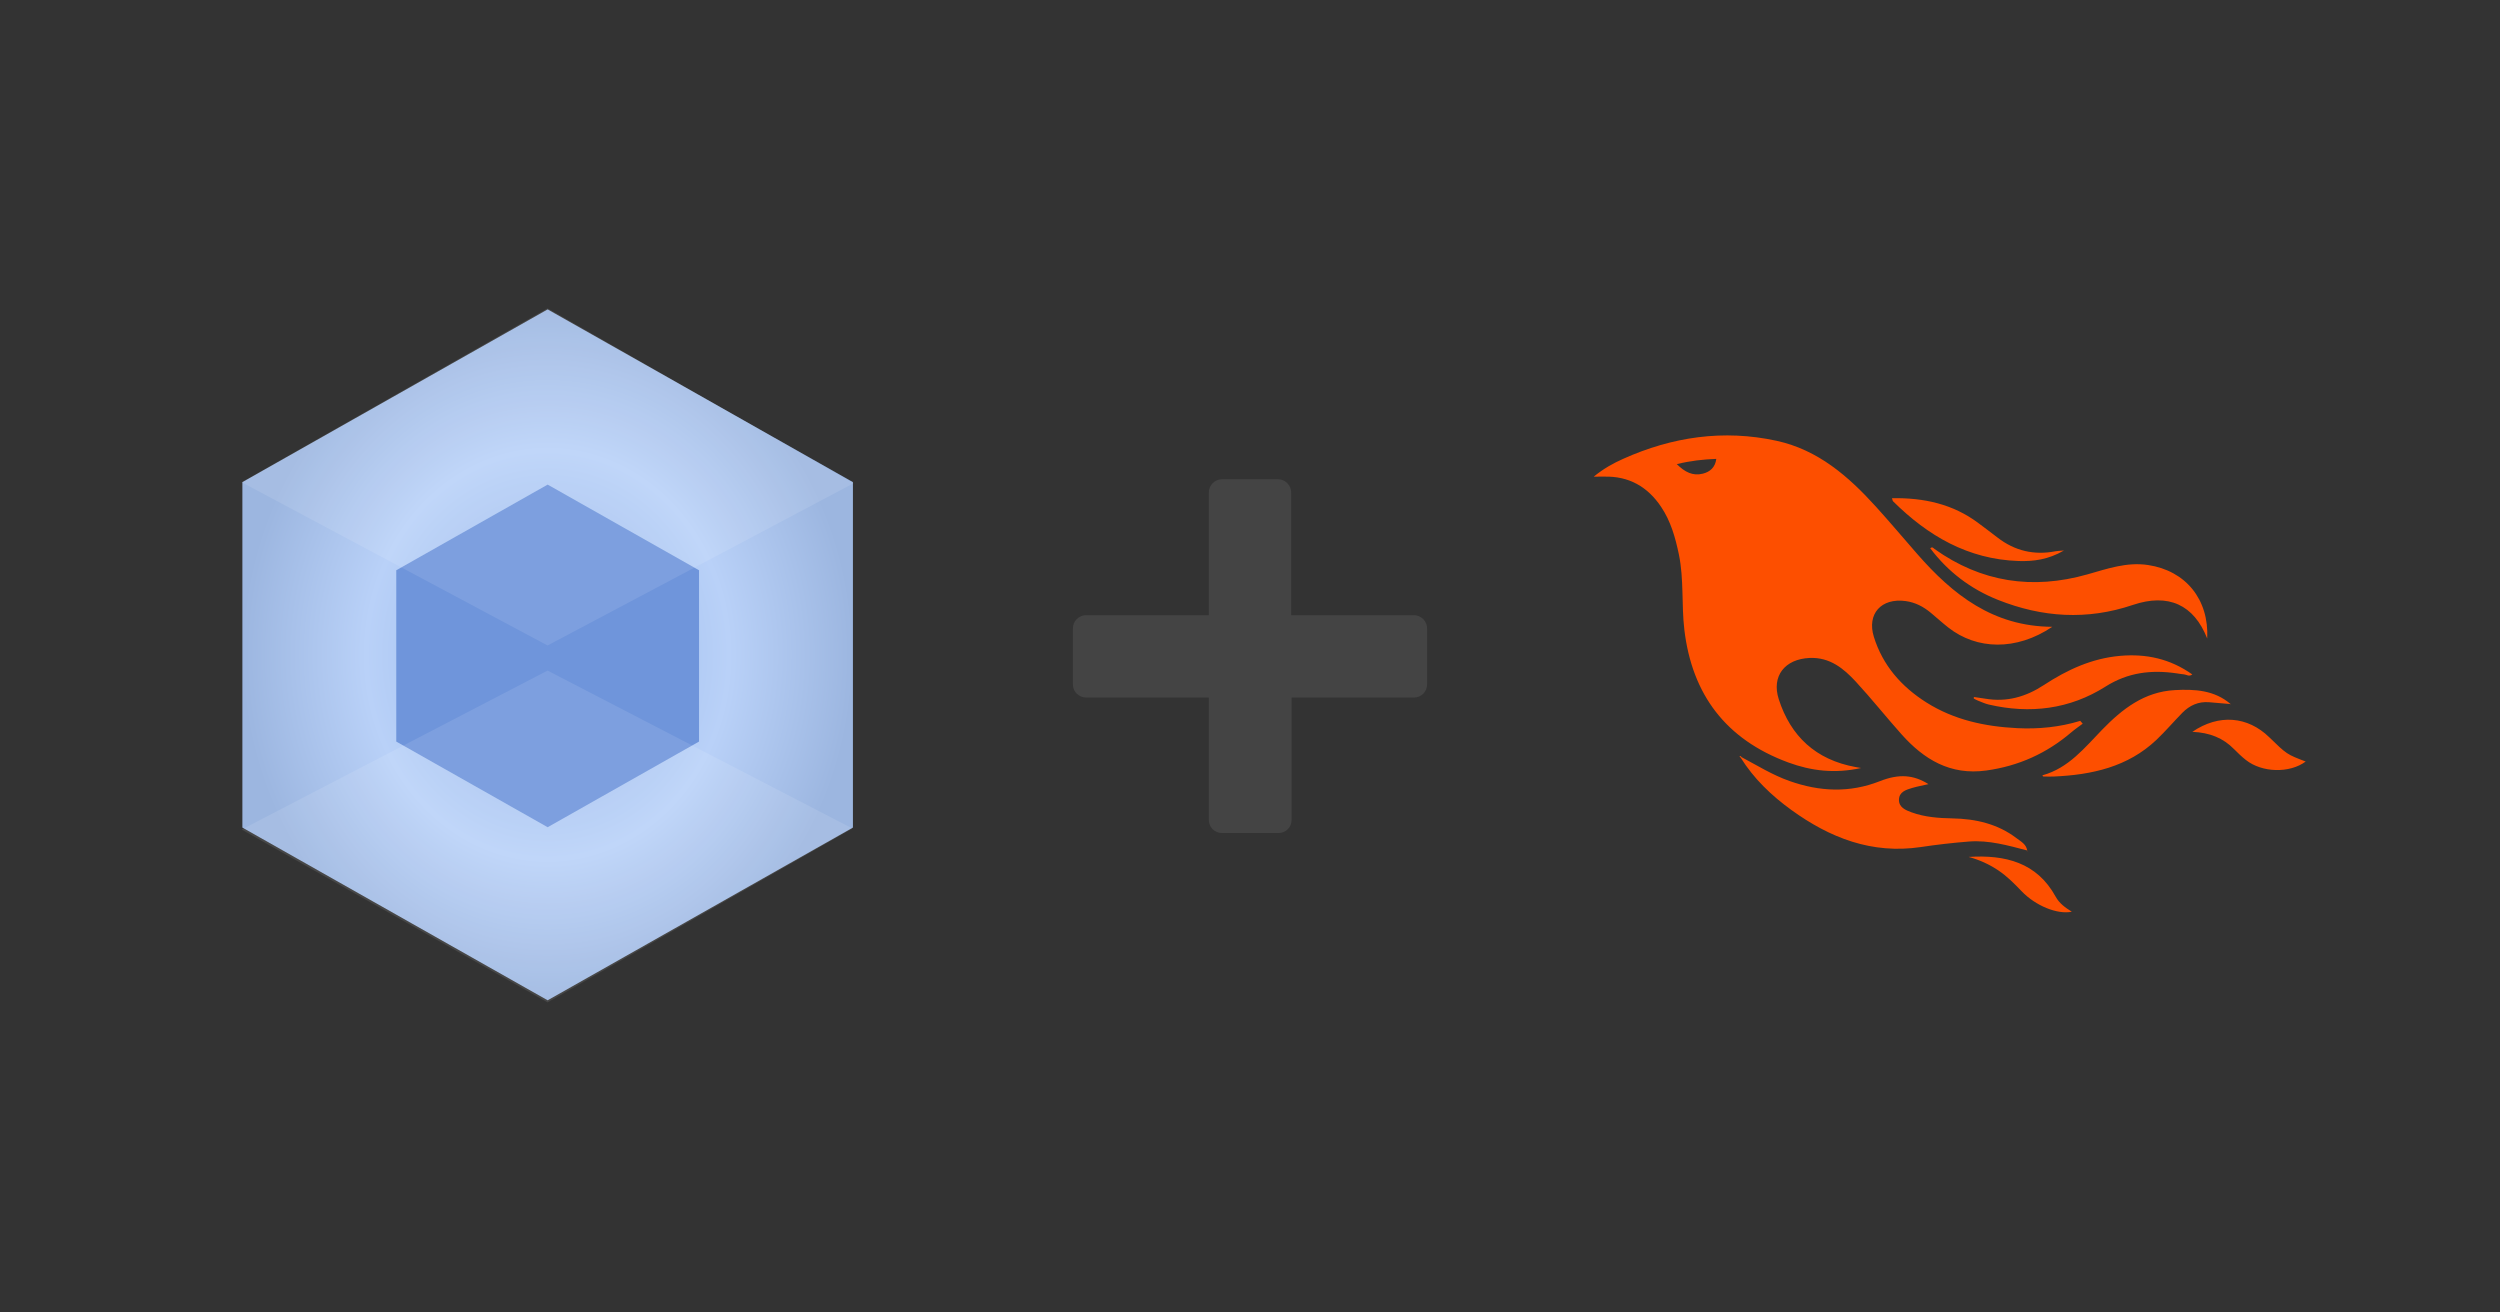 <?xml version="1.0" encoding="UTF-8" standalone="no"?>
<svg width="1200px" height="630px" viewBox="0 0 1200 630" version="1.1" xmlns="http://www.w3.org/2000/svg" xmlns:xlink="http://www.w3.org/1999/xlink" xmlns:sketch="http://www.bohemiancoding.com/sketch/ns">
    <rect x="0" y="0" width="1200" height="630" fill="#333333" stroke="none"/>
    <!-- Generator: Sketch 3.4.2 (15855) - http://www.bohemiancoding.com/sketch -->
    <title>webpack-and-phoenix-on-elixir</title>
    <desc>Created with Sketch.</desc>
    <defs>
        <radialGradient cx="50%" cy="50%" fx="50%" fy="50%" r="50%" id="radialGradient-1">
            <stop stop-color="#93B4E7" offset="0%"></stop>
            <stop stop-color="#B9D1F8" offset="59.273%"></stop>
            <stop stop-color="#9CB6E0" offset="100%"></stop>
        </radialGradient>
    </defs>
    <g id="Page-1" stroke="none" stroke-width="1" fill="none" fill-rule="evenodd" sketch:type="MSPage">
        <g id="webpack-and-phoenix-on-elixir" sketch:type="MSArtboardGroup">
            <path d="M893.327,368.644 C891.821,368.378 891.231,368.278 890.641,368.171 C871.568,364.695 859.512,353.384 853.799,335.604 C850.237,324.521 856.709,316.36 868.57,315.822 C878.283,315.381 884.93,320.852 890.809,327.218 C898.387,335.425 905.334,344.188 912.777,352.518 C923.493,364.51 936.12,372.232 953.395,369.849 C968.886,367.711 982.386,361.619 994.132,351.592 C995.898,350.085 997.835,348.772 999.695,347.368 C999.304,346.917 998.914,346.466 998.523,346.014 C988.662,349.015 978.605,350.024 968.33,349.518 C952.781,348.751 937.966,345.57 924.709,337.204 C912.613,329.57 903.692,319.34 899.451,305.676 C896.026,294.638 903.036,286.916 914.708,288.512 C919.323,289.143 923.207,291.179 926.694,294.068 C929.533,296.417 932.256,298.908 935.152,301.187 C948.775,311.915 967.812,312.511 985.105,300.864 C956.675,300.737 937.333,285.412 920.344,265.99 C913.695,258.388 907.204,250.65 900.417,243.169 C887.286,228.692 872.719,215.937 852.772,211.586 C827.293,206.028 802.694,209.661 779.083,220.258 C774.375,222.371 769.854,224.827 765,228.786 C767.403,228.786 768.714,228.815 770.022,228.782 C781.926,228.481 790.847,233.665 797.281,243.208 C801.964,250.153 804.17,258.007 805.852,266.088 C808.348,278.08 807.056,290.305 808.498,302.352 C812.203,333.323 828.355,354.935 858.429,366.002 C869.458,370.061 880.77,371.412 893.327,368.644 L893.327,368.644 L893.327,368.644 Z M817.321,227.368 C812.569,228.543 808.771,226.663 804.858,222.781 C811.56,221.145 817.471,220.51 823.822,220.266 C823.303,224.307 820.871,226.491 817.321,227.368 L817.321,227.368 Z M973.043,408.221 C972.629,405.24 970.03,403.926 967.987,402.367 C958.947,395.472 948.375,393.031 937.166,392.828 C930.477,392.707 923.858,392.218 917.549,389.92 C914.658,388.867 911.423,387.514 911.497,383.853 C911.57,380.137 914.869,379.087 917.871,378.208 C920.328,377.488 922.864,377.029 925.662,376.388 C918.555,371.925 911.613,371.306 902.362,374.952 C887.8,380.689 873.444,380.009 858.927,374.872 C850.731,371.973 843.458,367.422 835.885,363.392 L835.678,363.532 C835.777,363.465 835.881,363.394 835.874,363.398 C835.687,362.838 835.348,362.824 834.913,363.137 C835.112,363.307 835.31,363.477 835.507,363.647 C841.788,373.734 850.272,381.85 859.856,388.786 C878.315,402.142 898.477,410.107 922.067,406.573 C929.687,405.431 937.364,404.545 945.048,403.938 C954.683,403.175 963.863,405.832 973.043,408.221 L973.043,408.221 Z M928.567,263.515 C928.057,263.152 927.567,262.243 926.526,263.184 C935.013,274.434 945.916,282.727 959.044,287.948 C980.233,296.374 1001.737,297.816 1023.732,290.38 C1040.807,284.609 1053.086,290.248 1059.463,306.495 C1060.386,287.637 1049.065,273.896 1031.032,271.203 C1020.887,269.688 1011.52,272.986 1002.017,275.687 C975.573,283.201 950.998,279.491 928.567,263.515 L928.567,263.515 Z M1060.367,337.069 C1063.813,337.353 1067.257,337.659 1070.703,337.955 C1062.918,331.253 1053.43,330.722 1043.831,331.257 C1029.214,332.071 1018.683,340.332 1009.083,350.202 C1000.624,358.901 992.98,368.66 980.357,372.155 C980.568,372.527 980.622,372.712 980.681,372.712 C982.379,372.737 984.081,372.816 985.775,372.74 C1004.109,371.926 1021.381,368.136 1035.121,355.097 C1039.447,350.991 1043.319,346.429 1047.496,342.167 C1050.98,338.613 1055.205,336.643 1060.367,337.069 L1060.367,337.069 Z M1017.775,314.802 C1004.093,315.974 992.208,321.521 981.044,328.834 C972.452,334.463 963.263,337.127 952.936,335.366 C951.119,335.056 949.289,334.824 947.466,334.556 C947.444,334.806 947.424,335.055 947.403,335.305 C948.06,335.636 948.694,336.023 949.377,336.288 C951.098,336.955 952.793,337.759 954.579,338.175 C974.45,342.804 993.472,340.432 1010.622,329.576 C1021.432,322.733 1032.622,321.437 1044.75,323.204 C1045.976,323.383 1047.196,323.602 1048.427,323.714 C1049.566,323.82 1050.757,324.931 1052.296,323.729 C1041.693,316.223 1030.272,313.732 1017.775,314.802 L1017.775,314.802 Z M968.874,269.287 C976.052,269.531 983.197,268.61 990.705,264.239 C988.506,264.43 987.573,264.426 986.679,264.602 C976.336,266.621 967.052,264.411 958.783,258.003 C955.749,255.651 952.664,253.362 949.591,251.058 C937.409,241.928 923.44,238.873 908.16,239.132 C908.407,239.868 908.421,240.373 908.687,240.635 C925.313,257.115 944.554,268.466 968.874,269.287 L968.874,269.287 Z M1089.201,353.844 C1078.912,343.843 1065.104,342.554 1052.327,351.282 C1060.785,351.655 1067.133,354.299 1072.282,359.524 C1074.104,361.372 1075.993,363.186 1078.031,364.798 C1085.816,370.952 1099.014,371.247 1106.724,365.539 C1097.667,362.075 1097.667,362.075 1089.201,353.844 L1089.201,353.844 Z M986.728,430.429 C977.686,413.935 962.488,410.213 944.932,411.32 C950.122,412.73 954.969,414.9 959.417,417.943 C963.503,420.739 966.941,424.2 970.331,427.745 C977.046,434.768 987.528,439.079 994.473,437.621 C991.284,435.651 988.451,433.571 986.728,430.429 L986.728,430.429 Z M1070.865,338.295 C1070.868,338.19 1070.871,338.084 1070.877,337.974 C1070.877,337.973 1070.864,337.988 1070.851,338.002 L1070.88,337.971 C1070.821,337.965 1070.761,337.96 1070.703,337.955 C1070.737,337.986 1070.775,338.011 1070.809,338.043 C1070.828,338.126 1070.847,338.211 1070.865,338.295 L1070.865,338.295 Z M973.545,408.609 C973.426,408.543 973.307,408.477 973.189,408.412 C973.205,408.486 973.223,408.56 973.263,408.62 C973.287,408.659 973.448,408.615 973.545,408.609 L973.545,408.609 Z M973.189,408.412 C973.178,408.358 973.169,408.303 973.154,408.25 C973.154,408.25 973.134,408.274 973.112,408.299 L973.154,408.251 C973.118,408.24 973.08,408.231 973.043,408.221 C973.05,408.265 973.066,408.302 973.071,408.348 C973.111,408.369 973.15,408.391 973.189,408.412 L973.189,408.412 Z" id="Phoenix" fill="#FD4F00" sketch:type="MSShapeGroup"></path>
            <g id="Webpack" sketch:type="MSLayerGroup" transform="translate(116, 148)">
                <path d="M146.872,0.512 L0.342,83.418 L0.342,249.231 L146.872,332.138 L293.402,249.231 L293.402,83.418 L146.872,0.512 L146.872,0.512 Z" id="Shape" fill="url(#radialGradient-1)" sketch:type="MSShapeGroup"></path>
                <path d="M146.873,84.61 L74.209,125.723 L74.209,207.95 L146.873,249.064 L219.538,207.95 L219.538,125.723 L146.873,84.61 L146.873,84.61 Z" id="Shape" fill="#6F95DB" sketch:type="MSShapeGroup"></path>
                <g id="Group" fill-opacity="0.1" fill="#FFFFFF" sketch:type="MSShapeGroup">
                    <path d="M146.834,0 L0,83.47 L146.834,161.82 L293.669,83.982 L146.834,0 L146.834,0 Z" id="Shape"></path>
                </g>
                <g id="Group" transform="translate(0, 173.882)" fill-opacity="0.1" fill="#FFFFFF" sketch:type="MSShapeGroup">
                    <path d="M146.834,0 L0,76.301 L146.834,159.259 L293.146,75.789 L146.834,0 L146.834,0 Z" id="Shape"></path>
                </g>
            </g>
            <path d="M678.674,295.281 L619.767,295.281 L619.767,236.374 C619.767,233.014 617,230.049 613.442,230.049 L586.558,230.049 C583,230.049 580.233,233.014 580.233,236.374 L580.233,295.281 L521.326,295.281 C517.965,295.281 515,298.049 515,301.607 L515,328.688 C515,332.049 517.965,334.816 521.326,334.816 L580.233,334.816 L580.233,393.526 C580.233,397.084 583,399.851 586.558,399.851 L613.64,399.851 C617.198,399.851 619.965,397.084 619.965,393.526 L619.965,334.816 L678.674,334.816 C682.233,334.816 685,332.049 685,328.491 L685,301.607 C685,298.049 682.035,295.281 678.674,295.281 L678.674,295.281 Z" id="Plus" fill="#444444" sketch:type="MSShapeGroup"></path>
        </g>
    </g>
</svg>